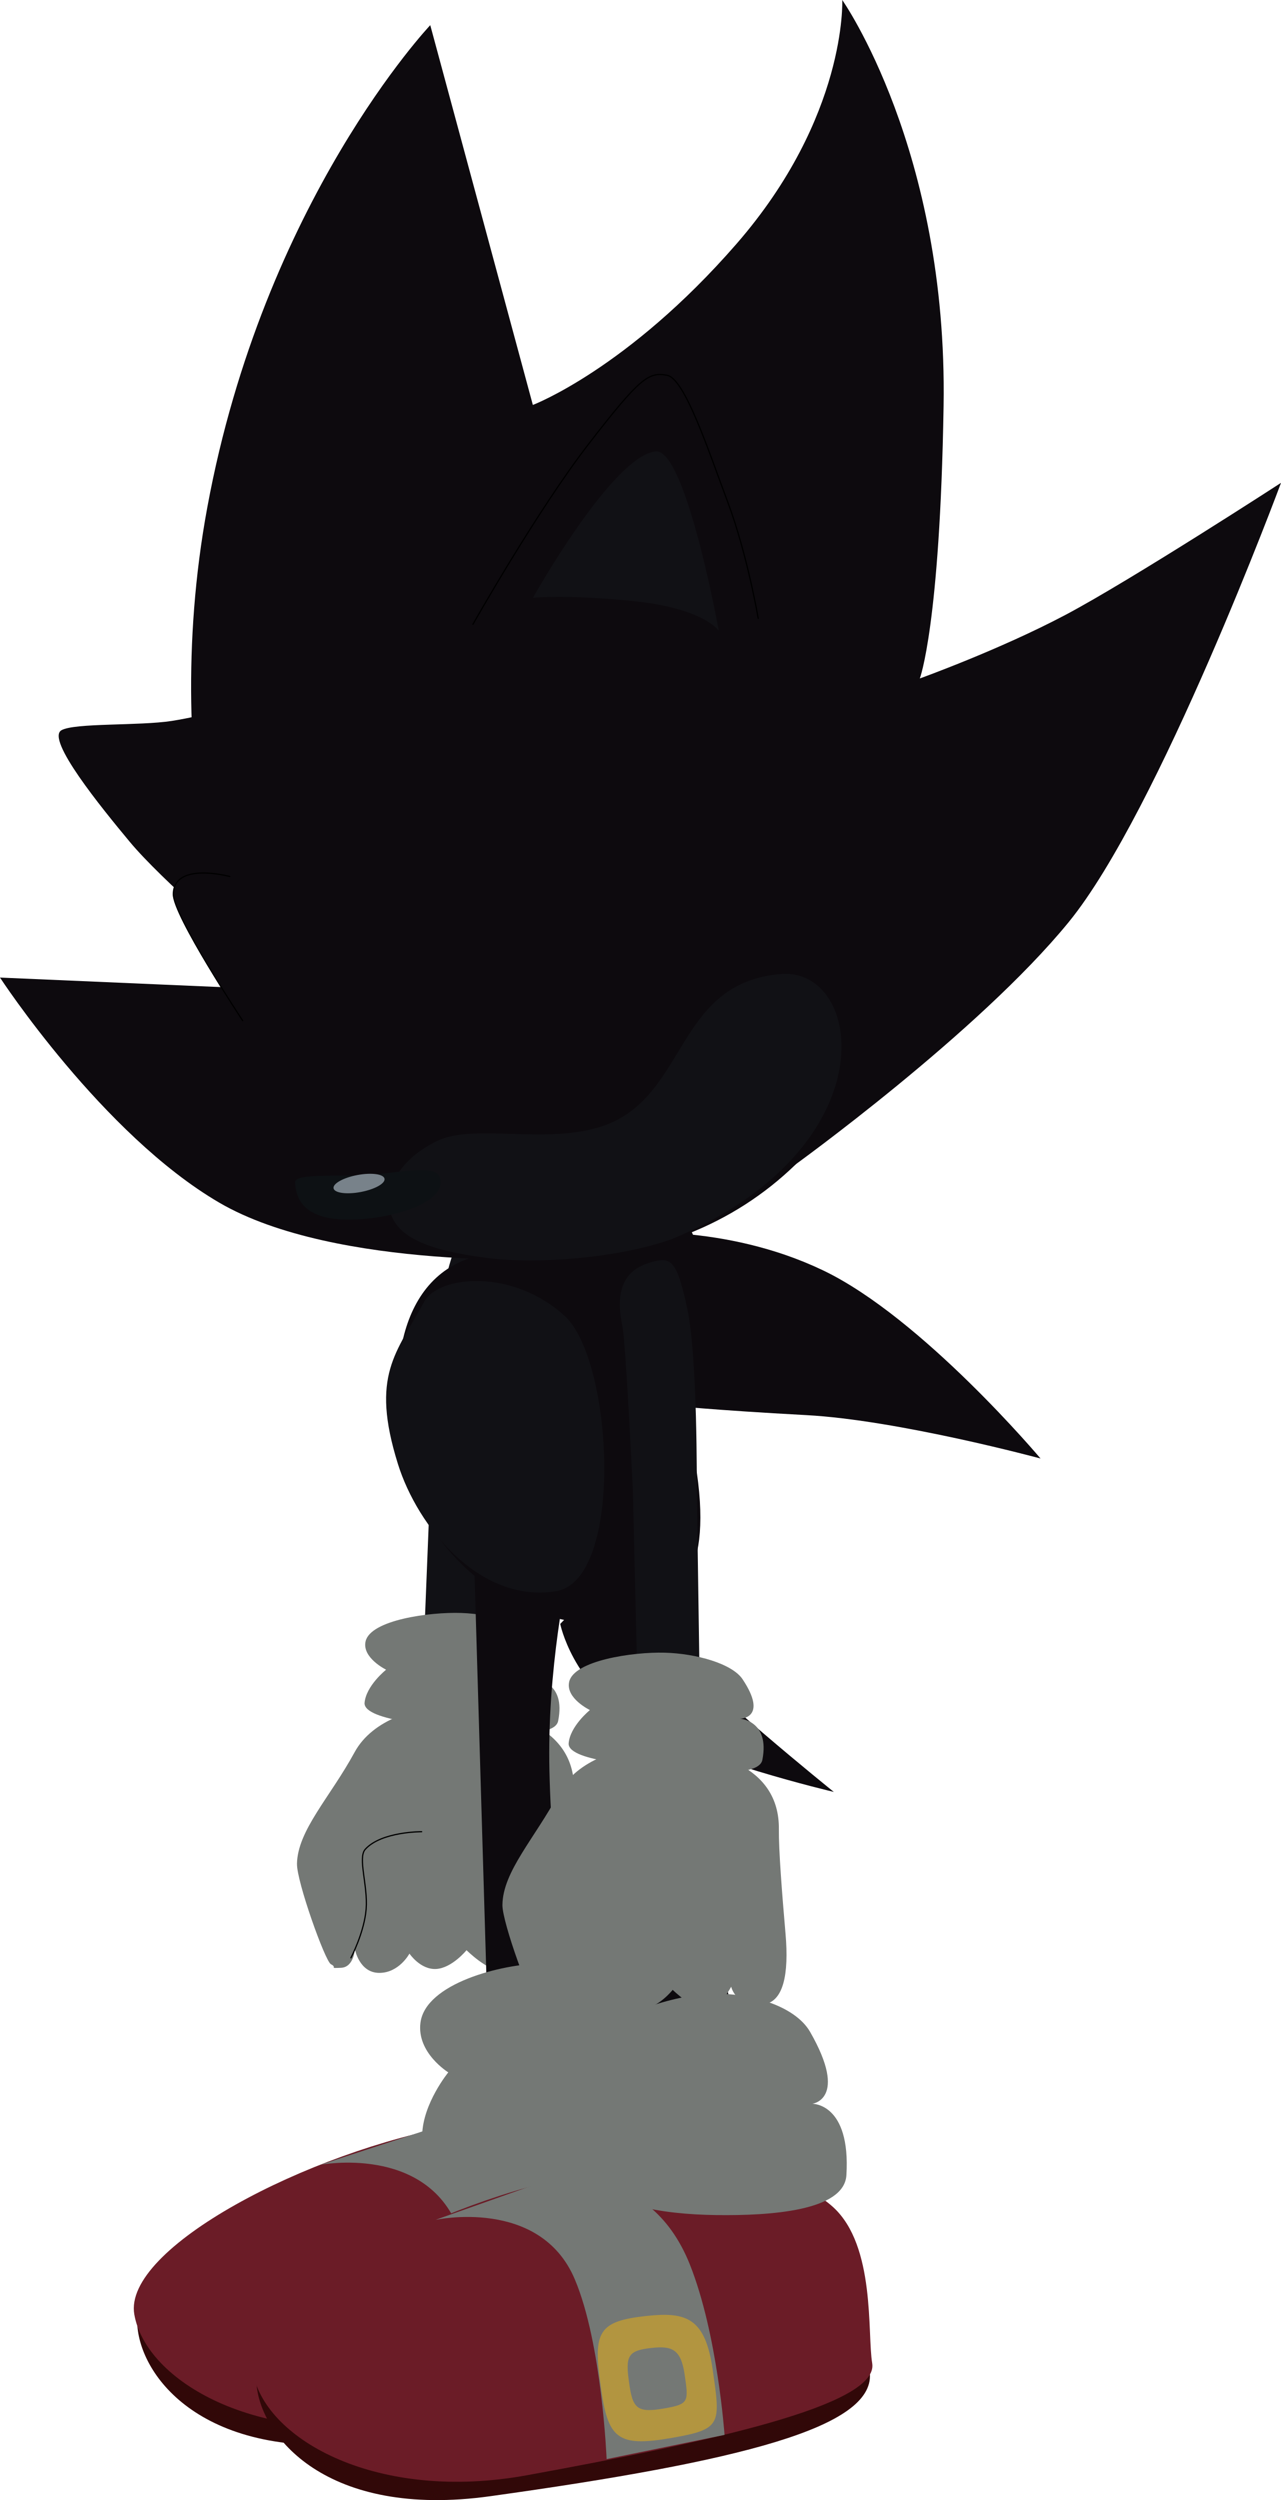 <svg version="1.1" xmlns="http://www.w3.org/2000/svg" xmlns:xlink="http://www.w3.org/1999/xlink" width="131.928" height="257.375" viewBox="0,0,131.928,257.375"><g transform="translate(-179.047,-25.397)"><g data-paper-data="{&quot;isPaintingLayer&quot;:true}" fill-rule="nonzero" stroke-linejoin="miter" stroke-miterlimit="10" stroke-dasharray="" stroke-dashoffset="0" style="mix-blend-mode: normal"><g data-paper-data="{&quot;index&quot;:null}" stroke="none" stroke-width="0" stroke-linecap="butt"><path d="M217.748,272.564c17.013,-0.65 38.409,-12.872 38.619,-7.358c0.211,5.513 -13.36,8.658 -39.404,11.63c-16.915,1.931 -23.575,-6.77 -23.785,-12.284c-0.211,-5.513 7.558,8.661 24.57,8.011z" fill="#310808"/><path d="M192.88,263.664c-1.196,-6.832 17.9,-16.805 33.272,-19.497c8.572,-1.501 21.446,-1.372 26.852,3.794c4.289,4.099 3.183,13.124 3.624,16.161c0.631,4.343 -16.836,7.662 -35.807,10.648c-15.417,2.427 -26.745,-4.274 -27.941,-11.106z" fill="#6b1c27"/><path d="M229.04,273.314c0,0 -0.177,-11.871 -2.812,-18.576c-3.369,-8.57 -14.198,-6.482 -14.198,-6.482l11.399,-3.727c0,0 10.603,-2.059 14.683,8.984c2.668,7.22 3.131,17.609 3.131,17.609z" fill="#747875"/></g><g data-paper-data="{&quot;index&quot;:null}" stroke="none" stroke-width="0" stroke-linecap="butt"><g><path d="M205.453,270.683c-0.347,-5.506 7.77,8.471 24.761,7.4c16.991,-1.072 38.078,-13.82 38.425,-8.314c0.347,5.506 -13.141,8.987 -39.104,12.604c-16.862,2.349 -23.735,-6.184 -24.083,-11.69z" fill="#310808"/><path d="M205.133,269.801c-1.366,-6.8 17.477,-17.244 32.778,-20.317c8.532,-1.713 21.405,-1.904 26.938,3.127c4.39,3.992 3.508,13.041 4.024,16.066c0.738,4.326 -16.641,8.077 -35.532,11.533c-15.352,2.809 -26.843,-3.609 -28.208,-10.41z" fill="#6b1c27"/><path d="M241.521,278.552c0,0 -0.471,-11.863 -3.272,-18.5c-3.58,-8.484 -14.354,-6.128 -14.354,-6.128l11.303,-4.008c0,0 10.549,-2.321 14.902,8.617c2.846,7.151 3.566,17.526 3.566,17.526z" fill="#747875"/></g><path d="M240.908,270.979c-0.806,-5.552 -0.212,-6.625 4.678,-7.159c4.12,-0.45 6.085,0.161 6.856,5.505c0.814,5.65 0.949,6.147 -4.203,7.044c-5.656,0.985 -6.606,0.079 -7.331,-5.39z" fill="#b29540"/><path d="M243.834,270.659c-0.4,-2.754 -0.105,-3.286 2.321,-3.551c2.044,-0.223 3.019,0.08 3.401,2.731c0.404,2.803 0.471,3.049 -2.085,3.494c-2.806,0.489 -3.277,0.039 -3.636,-2.674z" fill="#747875"/></g><path d="M231.563,159.193c-0.409,1.67 -1.504,16.488 -1.504,16.488l-0.936,18.923l-6.429,0.321l0.793,-19.788c0,0 0.239,-13.096 1.409,-17.873c1.17,-4.777 1.79,-5.17 3.592,-4.632c1.802,0.538 4.244,1.782 3.074,6.559z" data-paper-data="{&quot;index&quot;:null}" fill="#111115" stroke="none" stroke-width="0" stroke-linecap="butt"/><g data-paper-data="{&quot;index&quot;:null}"><g><path d="M209.631,217.274c0.064,-3.456 3.409,-6.847 5.933,-11.488c1.883,-3.462 6.559,-4.715 9.604,-4.658c6.5,0.121 13.121,2.076 13,8.576c-0.04,2.145 0.266,6.583 0.594,10.787c0.324,4.147 -0.254,7.098 -2.44,7.255c-2.809,0.202 -3.201,-1.86 -3.201,-1.86c0,0 -1.204,2.266 -2.55,2.328c-1.346,0.062 -3.477,-2.052 -3.477,-2.052c0,0 -1.494,1.839 -3.124,1.934c-1.63,0.094 -2.754,-1.583 -2.754,-1.583c0,0 -1.065,1.997 -3.12,1.986c-2.055,-0.012 -2.5,-2.438 -2.5,-2.438c0,0 -0.098,1.858 -1.431,1.914c-1.332,0.056 -0.312,-0.004 -1.036,-0.367c-0.596,-0.299 -3.53,-8.514 -3.496,-10.333z" fill="#747875" stroke="none" stroke-width="0" stroke-linecap="butt"/><path d="M215.188,226.947c0,0 1.38,-2.618 1.569,-5.027c0.189,-2.409 -0.881,-5.273 -0.093,-6.144c1.667,-1.842 5.81,-1.812 5.81,-1.812" fill="none" stroke="#000000" stroke-width="0.125" stroke-linecap="round"/></g><path d="M226.798,203.298c-2.314,-0.216 -10.19,-0.684 -10.209,-2.555c0.127,-1.794 2.224,-3.457 2.224,-3.457c0,0 -2.497,-1.217 -2.116,-2.913c0.494,-2.201 6.591,-3.042 9.857,-2.928c3.266,0.114 6.954,1.193 8.006,2.803c2.651,4.058 -0.292,4.065 -0.292,4.065c0,0 3.078,0.199 2.263,4.246c-0.402,1.994 -7.132,0.982 -9.733,0.739z" fill="#747875" stroke="none" stroke-width="0" stroke-linecap="butt"/></g><path d="M263.815,156.178c10.214,4.887 22.396,19.368 22.396,19.368c0,0 -14.639,-3.959 -24.13,-4.468c-9.491,-0.509 -14.206,-1 -14.206,-1l-4.773,-17.723c0,0 10.5,-1.064 20.714,3.823z" data-paper-data="{&quot;index&quot;:null}" fill="#0d0a0e" stroke="none" stroke-width="0" stroke-linecap="butt"/><path d="M229.44,238.93l-1.561,-52.794l9.893,0.101c0,0 -2.152,9.187 -2.16,19.556c-0.007,10.369 2.127,26.368 2.127,26.368z" data-paper-data="{&quot;index&quot;:null}" fill="#0d0a0e" stroke="none" stroke-width="0" stroke-linecap="butt"/><path d="M236.744,192.572l7.811,-8.09c0,0 0.007,6.059 3.041,9.841c3.642,4.54 17.323,15.545 17.323,15.545c0,0 -14.124,-3.293 -20.547,-7.235c-6.423,-3.943 -7.629,-10.061 -7.629,-10.061z" data-paper-data="{&quot;index&quot;:null}" fill="#0d0a0e" stroke="none" stroke-width="0" stroke-linecap="butt"/><path d="M222.525,245.19c0.075,-3.266 2.691,-6.45 2.691,-6.45c0,0 -3.273,-2.011 -2.866,-5.119c0.528,-4.033 8.33,-6.041 12.539,-6.091c4.209,-0.05 9.007,1.617 10.44,4.455c3.612,7.154 -0.175,7.4 -0.175,7.4c0,0 3.97,0.118 3.121,7.527c-0.418,3.651 -7.974,3.762 -13.601,3.386c-5.627,-0.376 -12.03,-1.714 -12.148,-5.107z" data-paper-data="{&quot;index&quot;:null}" fill="#747875" stroke="none" stroke-width="0" stroke-linecap="butt"/><path d="M221.393,177.885c-2.721,-9.718 -1.897,-20.761 6.56,-23.129c8.457,-2.368 20.161,-10.766 22.882,-1.048c1.626,5.808 -1.255,15.813 -0.18,22.273c1.928,11.585 -1.727,14.618 -6.766,16.029c-8.457,2.368 -19.774,-4.407 -22.496,-14.124z" data-paper-data="{&quot;index&quot;:null}" fill="#0d0a0e" stroke="none" stroke-width="0" stroke-linecap="butt"/><path d="M220.024,176.096c-2.849,-9.139 -0.161,-11.419 2.713,-16.693c1.457,-2.674 9.019,-3.482 14.458,1.456c5.019,4.557 6.174,27.225 -0.897,28.352c-7.879,1.255 -14.257,-6.643 -16.274,-13.114z" data-paper-data="{&quot;index&quot;:null}" fill="#111115" stroke="none" stroke-width="0" stroke-linecap="butt"/><path d="M247.415,246.171l-8.014,-57.202l10.791,-1.449c0,0 -1.246,10.336 -0.014,21.62c1.232,11.284 5.47,28.357 5.47,28.357z" data-paper-data="{&quot;index&quot;:null}" fill="#0d0a0e" stroke="none" stroke-width="0" stroke-linecap="butt"/><path d="" data-paper-data="{&quot;index&quot;:null}" fill="#78828a" stroke="#000000" stroke-width="0" stroke-linecap="butt"/><path d="M246.369,155.267c1.815,-0.46 2.425,-0.026 3.475,4.932c1.051,4.958 0.963,18.4 0.963,18.4l0.3,20.332l-6.418,-0.656l-0.464,-19.453c0,0 -0.725,-15.252 -1.092,-16.985c-1.051,-4.958 1.421,-6.11 3.236,-6.57z" data-paper-data="{&quot;index&quot;:null}" fill="#111115" stroke="none" stroke-width="0" stroke-linecap="butt"/><g data-paper-data="{&quot;index&quot;:null}" fill="#747875" stroke="none" stroke-width="0" stroke-linecap="butt"><g><path d="M230.791,221.506c0.035,-3.456 3.351,-6.876 5.835,-11.538c1.853,-3.478 6.519,-4.77 9.564,-4.739c6.501,0.066 13.138,1.964 13.072,8.465c-0.022,2.145 0.321,6.581 0.686,10.781c0.359,4.144 -0.194,7.1 -2.379,7.276c-2.807,0.226 -3.217,-1.833 -3.217,-1.833c0,0 -1.185,2.276 -2.53,2.35c-1.345,0.074 -3.495,-2.022 -3.495,-2.022c0,0 -1.478,1.852 -3.108,1.96c-1.63,0.108 -2.767,-1.56 -2.767,-1.56c0,0 -1.048,2.006 -3.103,2.012c-2.055,0.006 -2.521,-2.417 -2.521,-2.417c0,0 -0.082,1.859 -1.414,1.926c-1.332,0.067 -0.312,-0.002 -1.04,-0.358c-0.599,-0.293 -3.602,-8.484 -3.584,-10.303z"/></g><path d="M247.839,207.384c-2.316,-0.197 -10.195,-0.598 -10.231,-2.468c0.112,-1.795 2.194,-3.476 2.194,-3.476c0,0 -2.507,-1.196 -2.14,-2.895c0.476,-2.205 6.565,-3.098 9.832,-3.011c3.267,0.087 6.964,1.134 8.03,2.735c2.685,4.035 -0.258,4.067 -0.258,4.067c0,0 3.079,0.173 2.298,4.227c-0.385,1.997 -7.123,1.043 -9.726,0.822z"/></g><path d="M240.413,248.979c-0.1,-3.265 2.342,-6.585 2.342,-6.585c0,0 -3.375,-1.834 -3.135,-4.959c0.312,-4.055 7.996,-6.477 12.196,-6.752c4.2,-0.275 9.081,1.134 10.663,3.891c3.988,6.951 0.22,7.399 0.22,7.399c0,0 3.97,-0.094 3.518,7.35c-0.223,3.668 -7.762,4.182 -13.401,4.107c-5.639,-0.075 -12.105,-1.07 -12.403,-4.451z" data-paper-data="{&quot;index&quot;:null}" fill="#747875" stroke="none" stroke-width="0" stroke-linecap="butt"/><g><path d="M201.618,149.199c-12.033,-7.024 -22.572,-23.166 -22.572,-23.166l25.01,1.081l32.788,27.889c0,0 -23.194,1.221 -35.227,-5.804z" data-paper-data="{&quot;index&quot;:null}" fill="#0d0a0e" stroke="none" stroke-width="0" stroke-linecap="butt"/><g data-paper-data="{&quot;index&quot;:null}" fill="#0d0a0e" stroke-width="0"><path d="M206.371,133.321c-6.688,-17.265 1.887,-36.683 19.152,-43.371c17.265,-6.688 36.683,1.887 43.371,19.152c6.688,17.265 -1.887,36.683 -19.152,43.371c-17.265,6.688 -36.683,-1.887 -43.371,-19.152z" stroke="none" stroke-linecap="butt"/><path d="M203.998,128.731c0,0 -8.86,-22.597 -3.601,-51.106c5.821,-31.552 22.962,-49.638 22.962,-49.638l10.566,39.099c0,0 9.756,-3.708 20.946,-16.553c11.433,-13.124 10.919,-25.135 10.919,-25.135c0,0 10.869,15.416 10.436,41.797c-0.372,22.635 -2.448,28.047 -2.448,28.047c0,0 8.236,-2.963 15.02,-6.556c6.784,-3.594 22.179,-13.583 22.179,-13.583c0,0 -12.553,33.813 -21.864,45.219c-9.311,11.406 -28.379,25.127 -28.379,25.127" stroke="#000000" stroke-linecap="round"/></g><path d="M227.753,89.667c0,0 6.597,-11.677 11.912,-18.556c5.316,-6.879 6.193,-7.435 8.08,-7.081c1.836,0.345 4.25,7.722 6.259,13.075c2.008,5.353 3.13,11.951 3.13,11.951" data-paper-data="{&quot;index&quot;:null}" fill="#0d0a0e" stroke="#000000" stroke-width="0.125" stroke-linecap="round"/><path d="M204.279,123.291c0,0 -8.543,-7.233 -11.875,-11.239c-2.911,-3.5 -8.666,-10.56 -7.025,-11.482c1.369,-0.769 7.998,-0.436 11.351,-0.955c3.654,-0.565 9.75,-2.307 9.75,-2.307" data-paper-data="{&quot;index&quot;:null}" fill="#0d0a0e" stroke="#000000" stroke-width="0" stroke-linecap="round"/><path d="M219.273,150.319c-0.495,-1.451 -0.131,-5.026 4.714,-7.425c3.733,-1.918 11.34,0.404 17.145,-1.579c8.721,-2.979 7.409,-14.649 18.198,-15.634c8.639,-0.924 11.518,17.843 -11.062,27.266c-5.489,1.962 -13.834,2.622 -19.069,1.951c-6.375,-0.816 -9.124,-2.229 -9.925,-4.579z" data-paper-data="{&quot;index&quot;:null}" fill="#111115" stroke="#000000" stroke-width="0" stroke-linecap="butt"/><path d="M204.039,130.466c0,0 -7.198,-10.858 -7.145,-13.048c0.081,-3.345 5.821,-1.787 5.821,-1.787" data-paper-data="{&quot;index&quot;:null}" fill="#0d0a0e" stroke="#000000" stroke-width="0.125" stroke-linecap="round"/><path d="M209.442,147.103c-0.031,-0.912 4.185,-0.584 7.261,-0.731c3.076,-0.147 7.079,-1.201 7.611,0.173c0.883,2.279 -3.544,3.841 -6.939,4.249c-5.376,0.645 -7.832,-0.7 -7.933,-3.691z" data-paper-data="{&quot;index&quot;:null}" fill="#0d1114" stroke="none" stroke-width="0" stroke-linecap="butt"/><path d="M215.86,146.362c1.45,-0.272 2.699,-0.1 2.789,0.383c0.091,0.483 -1.011,1.095 -2.461,1.367c-1.45,0.272 -2.699,0.1 -2.789,-0.383c-0.091,-0.483 1.011,-1.095 2.461,-1.367z" data-paper-data="{&quot;index&quot;:null}" fill="#78828a" stroke="none" stroke-width="0" stroke-linecap="butt"/><path d="M233.934,86.939c0,0 8.145,-14.552 12.621,-15.073c3.119,-0.363 6.521,18.479 6.521,18.479c0,0 -1.504,-2.339 -8.917,-3.081c-6.777,-0.678 -10.224,-0.325 -10.224,-0.325z" data-paper-data="{&quot;index&quot;:null}" fill="#111115" stroke="none" stroke-width="0" stroke-linecap="butt"/></g></g></g></svg>